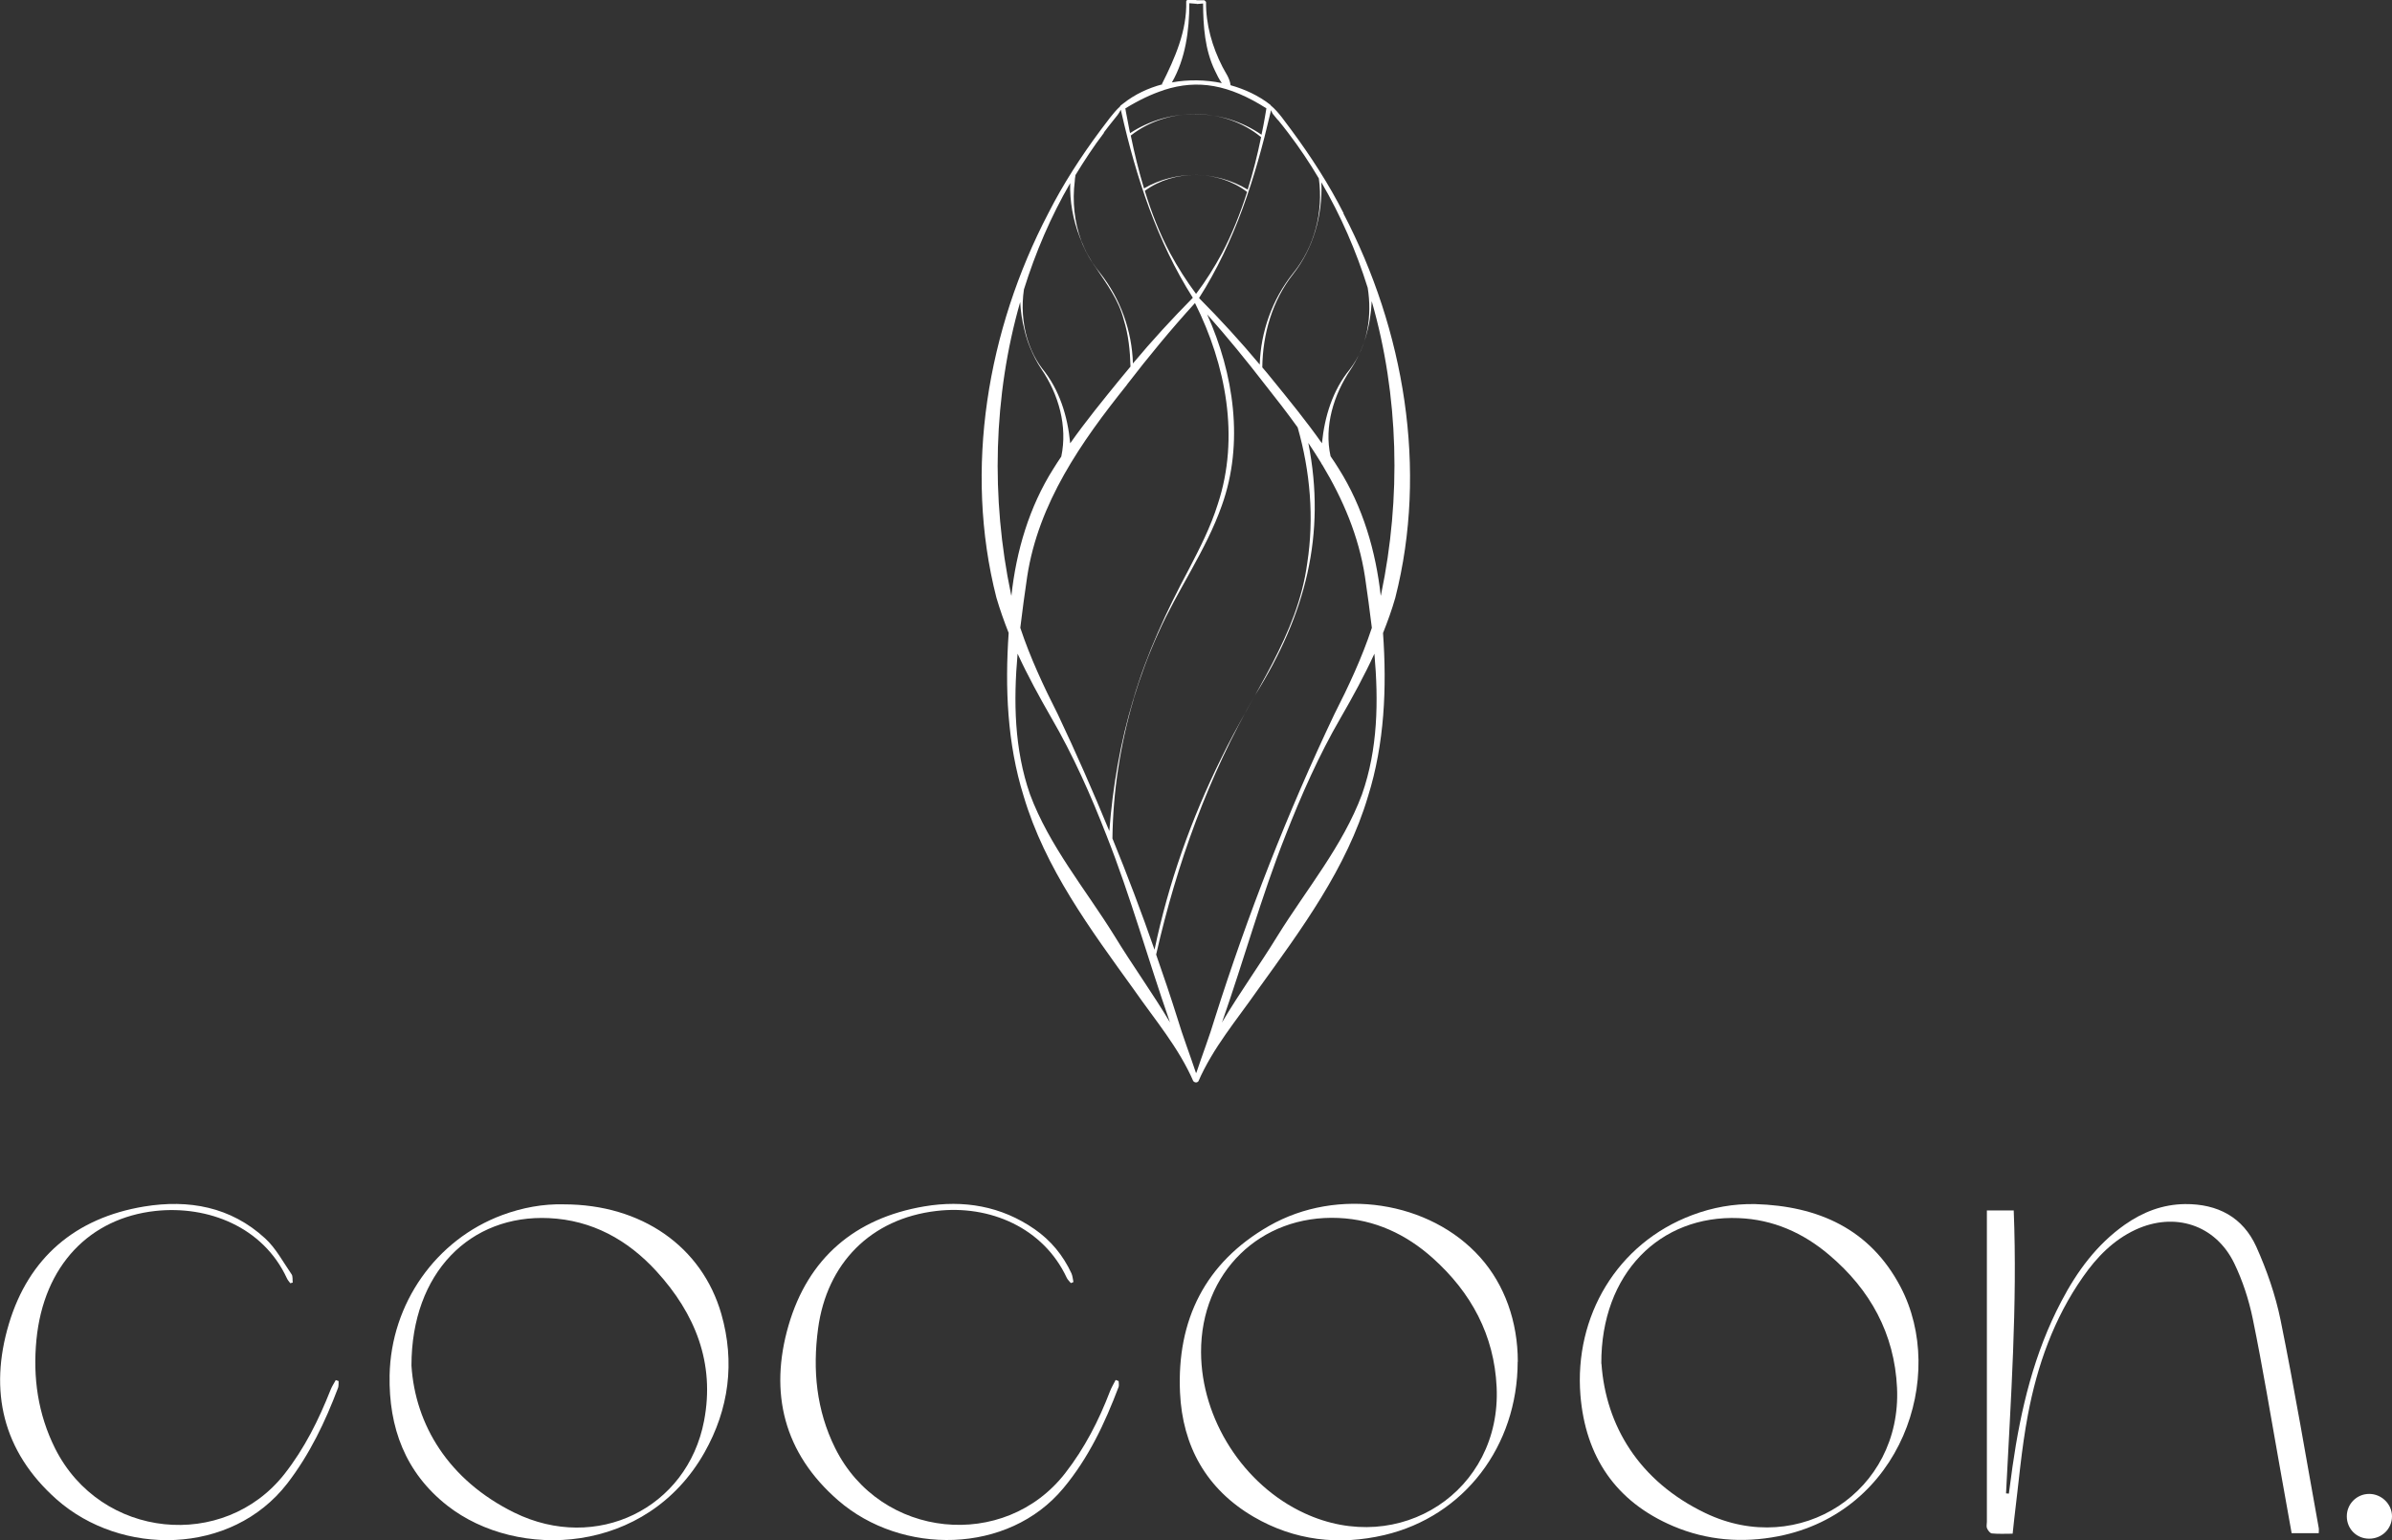 <?xml version="1.0" encoding="UTF-8"?>
<svg id="Layer_2" data-name="Layer 2" xmlns="http://www.w3.org/2000/svg" viewBox="0 0 177.31 114.21">
  <rect x="0" y="0" width="177.31" height="114.21" fill="#333333" stroke="none"/>
  <defs>
    <style>
      .cls-1 {
        fill: #fff;
        stroke-width: 0px;
      }
    </style>
  </defs>
  <g id="Camada_1" data-name="Camada 1">
    <g>
      <path class="cls-1" d="M99.6,15.82c-1.1-2.17-2.43-4.22-3.87-6.17-.48-.62-.92-1.32-1.53-1.83-.01-.03-.03-.05-.06-.07-.85-.66-1.85-1.13-2.92-1.43-.07-.55-.38-.92-.6-1.36-.76-1.48-1.24-3.15-1.22-4.82,0,0-.12-.11-.12-.12h-.57s-.03-.02-.06-.02h-.6c-.07,0-.12.05-.12.11.06,2.18-.84,4.21-1.8,6.12l.04.02c-1.06.28-2.06.75-2.9,1.42,0,0,0,0,0,0,0,0,0,0,0,0-.06.05-.12.09-.17.13-.04.02-.06.06-.07.09-.55.51-.98,1.16-1.44,1.75-1.45,1.95-2.78,4-3.88,6.17-4.51,8.63-6.28,18.98-3.85,28.5.26.89.57,1.76.91,2.62-.28,4.05-.11,8.2,1.11,12.1,1.59,5.36,4.94,9.86,8.16,14.33,1.58,2.27,3.34,4.32,4.43,6.84,0,.01,0-.01,0-.04,0,0,.01.02.02.03.02.02.06.06.15.07,0,0,0,0,.01,0,0,0,0,0,0,0,0,0,0,0,0,0,0,0,0,0,.01,0,.09,0,.14-.05.15-.07,0-.01,0-.01.01-.02,0,.02,0,.05,0,.04,1.09-2.52,2.85-4.57,4.43-6.84,3.22-4.47,6.57-8.97,8.16-14.33,1.22-3.9,1.4-8.05,1.11-12.1.34-.86.66-1.73.91-2.62,2.43-9.52.66-19.87-3.85-28.5ZM101.38,21.32c.34,2.1,0,4.34-1.32,6.06-1.28,1.56-1.87,3.5-2.07,5.49-1.16-1.65-2.43-3.2-3.69-4.75-.24-.3-.48-.59-.73-.88.03-2.48.74-4.95,2.29-6.92,1.51-1.93,2.18-4.37,2.09-6.8,1.44,2.47,2.58,5.09,3.43,7.81ZM88.68,79.52l-.02.06s-.02-.06-.02-.06c-.41-1.24-.99-2.76-1.36-4.01-.5-1.59-1.03-3.16-1.58-4.73,1.53-6.73,3.89-13.27,7.35-19.26,3.73-5.97,5.27-11.89,3.93-18.68.33.49.64.98.95,1.48.02.06.05.11.09.15,1.53,2.55,2.7,5.28,3.16,8.29.18,1.25.36,2.52.51,3.79-.73,2.21-1.72,4.33-2.78,6.41-3.47,7.3-6.42,14.85-8.86,22.55-.37,1.26-.95,2.77-1.36,4.01ZM83.53,28.53c1.61-2.09,3.28-4.12,5.05-6.06,2.29,4.58,3.33,9.96,1.69,14.91-.52,1.67-1.32,3.24-2.13,4.8-1.66,3.1-3.15,6.31-4.14,9.7-.95,3.16-1.52,6.44-1.77,9.74-1.2-2.92-2.47-5.81-3.82-8.66-1.06-2.09-2.05-4.21-2.78-6.41.15-1.28.33-2.54.51-3.79.83-5.45,4-9.99,7.39-14.22ZM92.49,14.06c-2.34-1.41-5.32-1.46-7.69-.09-.39-1.29-.71-2.6-.98-3.92,2.76-2.17,6.96-2.12,9.66.12-.27,1.31-.59,2.61-.99,3.88ZM92.44,14.24c-.49,1.56-1.1,3.09-1.86,4.54-.57,1.05-1.2,2.06-1.92,3.01-.71-.95-1.35-1.96-1.92-3.01-.79-1.48-1.39-3.03-1.88-4.63,2.18-1.6,5.43-1.57,7.58.08ZM84.01,51.88c.51-1.68,1.12-3.34,1.85-4.94,1.44-3.23,3.53-6.11,4.71-9.46,1.66-4.63.89-9.76-1.09-14.17,1.5,1.69,2.93,3.44,4.31,5.23.82,1.03,1.63,2.08,2.4,3.15.93,3.25,1.23,6.71.71,10.07-.71,5.32-4.07,9.69-6.35,14.41-2.24,4.52-3.94,9.31-4.97,14.25-.97-2.78-2.01-5.53-3.12-8.25.04-3.47.58-6.95,1.56-10.29ZM94.73,8.89c.25.31.51.63.75.95.83,1.09,1.59,2.22,2.28,3.39.35,2.5-.33,5.11-1.94,7.07-1.51,1.9-2.37,4.3-2.44,6.73-1.43-1.71-2.93-3.35-4.5-4.93,2.67-4.18,4.17-8.93,5.29-13.73l.05-.2c.05.12.08.22.15.3l.36.44ZM88.17.24c.17.01.49.04.49.04.02,0,.03-.01.04-.02v.04s.48-.04.48-.04c.01,1.69.13,3.43.88,4.98.15.31.3.64.51.92-1.21-.25-2.48-.27-3.7-.05,1.01-1.76,1.29-3.86,1.29-5.87ZM86.29,6.67s0,0,0,0c2.52-.81,4.82-.39,7.58,1.36,0,0,0,.02,0,.02l-.04.24-.08.47c-.07.41-.15.82-.24,1.23-2.88-1.99-6.81-2.04-9.74-.12-.01-.06-.02-.11-.04-.17-.06-.29-.22-1.14-.27-1.41l-.04-.24s0-.01,0-.02c0,0,0,0,.01,0,1-.61,1.94-1.06,2.85-1.35ZM81.82,9.83c.24-.32.49-.64.74-.95.17-.2.39-.47.52-.74.01.06.05.21.05.21,1.09,4.8,2.64,9.55,5.29,13.73-1.54,1.56-3.03,3.18-4.44,4.87-.07-2.42-.93-4.81-2.43-6.7-.19-.24-.37-.48-.54-.73.02.03.04.06.05.08-.03-.04-.05-.08-.08-.12,0,.01.02.02.03.04-.02-.03-.04-.06-.06-.09-.06-.09-.11-.19-.17-.29-.09-.15-.18-.3-.26-.46-.04-.08-.07-.16-.11-.23-.09-.2-.18-.4-.26-.6-.51-1.4-.67-2.92-.48-4.42,0-.07.02-.29.04-.36,0-.03.02-.05,0-.07.66-1.08,1.35-2.14,2.13-3.16ZM79.33,13.57c-.04,1.37.21,2.74.71,4.02.13.35.27.69.44,1.03.01.02.03.04.04.07.2.4.44.78.7,1.14.82,1.23,1.71,2.42,2.08,3.88.35,1.12.47,2.3.5,3.47-.26.31-.52.63-.78.94-1.26,1.55-2.53,3.1-3.69,4.75-.19-2.01-.79-3.97-2.08-5.55-.32-.42-.58-.88-.79-1.36-.12-.27-.22-.55-.31-.84-.35-1.18-.43-2.44-.25-3.66.86-2.75,1.99-5.4,3.44-7.9ZM75.62,22.37c.04.71.14,1.41.32,2.1.11.47.26.94.45,1.38.22.52.48,1.03.8,1.51,1.29,1.89,1.95,4.24,1.48,6.49-.2.3-.4.6-.59.91-1.79,2.83-2.75,6.1-3.11,9.42-.01-.04-.02-.09-.03-.13-1.49-7.11-1.32-14.68.69-21.68ZM82.61,69.39c-2.14-3.45-4.84-6.67-6.26-10.49-1.17-3.36-1.23-6.91-.92-10.43.75,1.63,1.61,3.2,2.5,4.75,1.62,2.79,2.93,5.74,4.1,8.75,1.78,4.5,3.07,9.18,4.67,13.76.01.03.02.07.04.1-1.3-2.19-2.81-4.27-4.13-6.44ZM100.96,58.9c-1.42,3.82-4.12,7.04-6.26,10.49-1.33,2.17-2.83,4.24-4.13,6.44.01-.03.03-.07.04-.1,1.6-4.57,2.89-9.26,4.67-13.76,1.18-3.01,2.48-5.96,4.1-8.75.89-1.54,1.75-3.12,2.5-4.75.31,3.52.26,7.07-.92,10.43ZM102.38,44.05s-.02.09-.03.13c-.37-3.32-1.32-6.58-3.11-9.42-.19-.32-.4-.62-.61-.93-.49-2.22.23-4.56,1.48-6.42,1-1.52,1.49-3.28,1.57-5.08,2.02,7.01,2.19,14.59.7,21.72Z"/>
      <g>
        <g>
          <path class="cls-1" d="M147.28,89.75h1.99c.28,7.01-.22,13.99-.57,20.98.07,0,.14.01.21.02.09-.67.18-1.34.27-2.01.61-4.26,1.6-8.41,3.62-12.25,1.16-2.22,2.62-4.21,4.7-5.68,1.34-.94,2.8-1.51,4.47-1.53,2.43-.02,4.29.98,5.28,3.16.78,1.74,1.42,3.58,1.8,5.44,1.04,5.12,1.9,10.28,2.83,15.42.02.11,0,.23,0,.38h-2.01c-.3-1.69-.6-3.37-.9-5.04-.65-3.62-1.24-7.25-1.98-10.85-.29-1.41-.75-2.83-1.38-4.13-1.39-2.85-4.41-3.82-7.31-2.48-1.65.77-2.87,2.03-3.89,3.49-2.17,3.09-3.4,6.58-4.09,10.24-.48,2.54-.69,5.13-1.01,7.7-.04.34-.07.69-.12,1.11-.53,0-1.04.03-1.54-.02-.13-.01-.29-.22-.36-.38-.06-.14-.01-.32-.01-.48,0-7.43,0-14.86,0-22.3,0-.25,0-.5,0-.81Z"/>
          <path class="cls-1" d="M112.5,100.97c-.01,6.26-3.97,11.46-9.88,12.85-3.38.79-6.67.41-9.69-1.35-3.51-2.05-5.28-5.25-5.46-9.22-.24-5.36,1.85-9.63,6.6-12.35,5.08-2.91,11.94-1.84,15.66,2.34,1.8,2.02,2.78,4.75,2.78,7.73ZM89.03,100.27c.02,4.96,3.14,9.84,7.66,11.93,7.07,3.28,14.61-1.64,14.25-9.35-.18-3.85-1.88-7.01-4.74-9.57-1.98-1.77-4.29-2.85-6.97-2.97-5.82-.26-10.22,4.06-10.2,9.95Z"/>
          <path class="cls-1" d="M130.1,89.28c4.68.14,8.52,1.84,10.78,6.14,3.47,6.61.06,16.7-9.06,18.49-2.67.52-5.29.31-7.79-.75-4.28-1.82-6.51-5.17-6.88-9.72-.46-5.81,2.69-11.25,8.3-13.35,1.49-.56,3.04-.84,4.65-.81ZM118.71,101.11c.32,4.59,2.78,8.72,7.7,11.08,7,3.36,14.57-1.63,14.21-9.29-.19-4.01-1.98-7.27-5.03-9.85-1.93-1.64-4.16-2.63-6.71-2.73-5.82-.24-10.21,4.1-10.18,10.79Z"/>
          <path class="cls-1" d="M41.79,89.3c5.76,0,10.24,3.12,11.68,8.13,1.02,3.57.57,7.05-1.25,10.27-4.29,7.59-13.85,8.02-19.06,3.94-3.12-2.45-4.35-5.79-4.28-9.66.1-5.33,3.44-10.07,8.36-11.89,1.49-.55,3.04-.83,4.53-.79ZM30.5,101.26c.28,4.37,2.73,8.49,7.63,10.9,6.07,2.98,12.82-.31,14.06-6.81.82-4.28-.66-7.95-3.53-11.09-2.13-2.33-4.77-3.79-7.97-3.94-5.81-.27-10.19,4.02-10.19,10.94Z"/>
          <path class="cls-1" d="M82.92,102.4c0,.14.04.3,0,.43-1.02,2.7-2.23,5.28-4.1,7.52-4.09,4.92-11.98,4.99-16.69.9-4.03-3.5-5.13-7.97-3.68-12.97,1.45-4.99,4.92-7.96,10.07-8.83,2.91-.49,5.69-.03,8.17,1.69,1.21.84,2.11,1.94,2.73,3.27.09.2.1.43.15.65-.06.03-.13.06-.19.08-.1-.13-.23-.24-.3-.38-1.73-3.73-5.72-5.44-9.67-4.97-4.86.57-8.12,3.88-8.77,8.73-.41,3.07-.13,6.04,1.27,8.86,3.37,6.77,12.57,7.63,17.05,1.85,1.44-1.85,2.49-3.9,3.32-6.07.11-.29.28-.56.42-.84.07.03.14.05.21.08Z"/>
          <path class="cls-1" d="M25.1,102.4c-.01.17.01.35-.04.5-.95,2.52-2.1,4.93-3.76,7.09-4.16,5.38-12.34,5.41-17.11,1.18-4-3.55-5.02-8.04-3.53-13.01,1.47-4.91,4.93-7.86,10.03-8.7,3.3-.54,6.42.02,8.96,2.36.8.73,1.33,1.75,1.96,2.66.11.15.06.41.09.62-.06.02-.12.03-.18.05-.09-.12-.2-.24-.26-.38-1.76-3.8-5.84-5.4-9.74-4.98-4.84.53-8.28,4.01-8.82,9.56-.27,2.79.11,5.49,1.38,8.04,3.39,6.76,12.53,7.61,17.01,1.9,1.49-1.9,2.54-4.02,3.42-6.25.1-.25.25-.47.38-.71.07.02.14.05.2.07Z"/>
        </g>
        <path class="cls-1" d="M177.31,112.43c0,.93-.75,1.66-1.69,1.66s-1.66-.73-1.66-1.66.75-1.66,1.66-1.66,1.69.75,1.69,1.66"/>
      </g>
    </g>
  </g>
</svg>